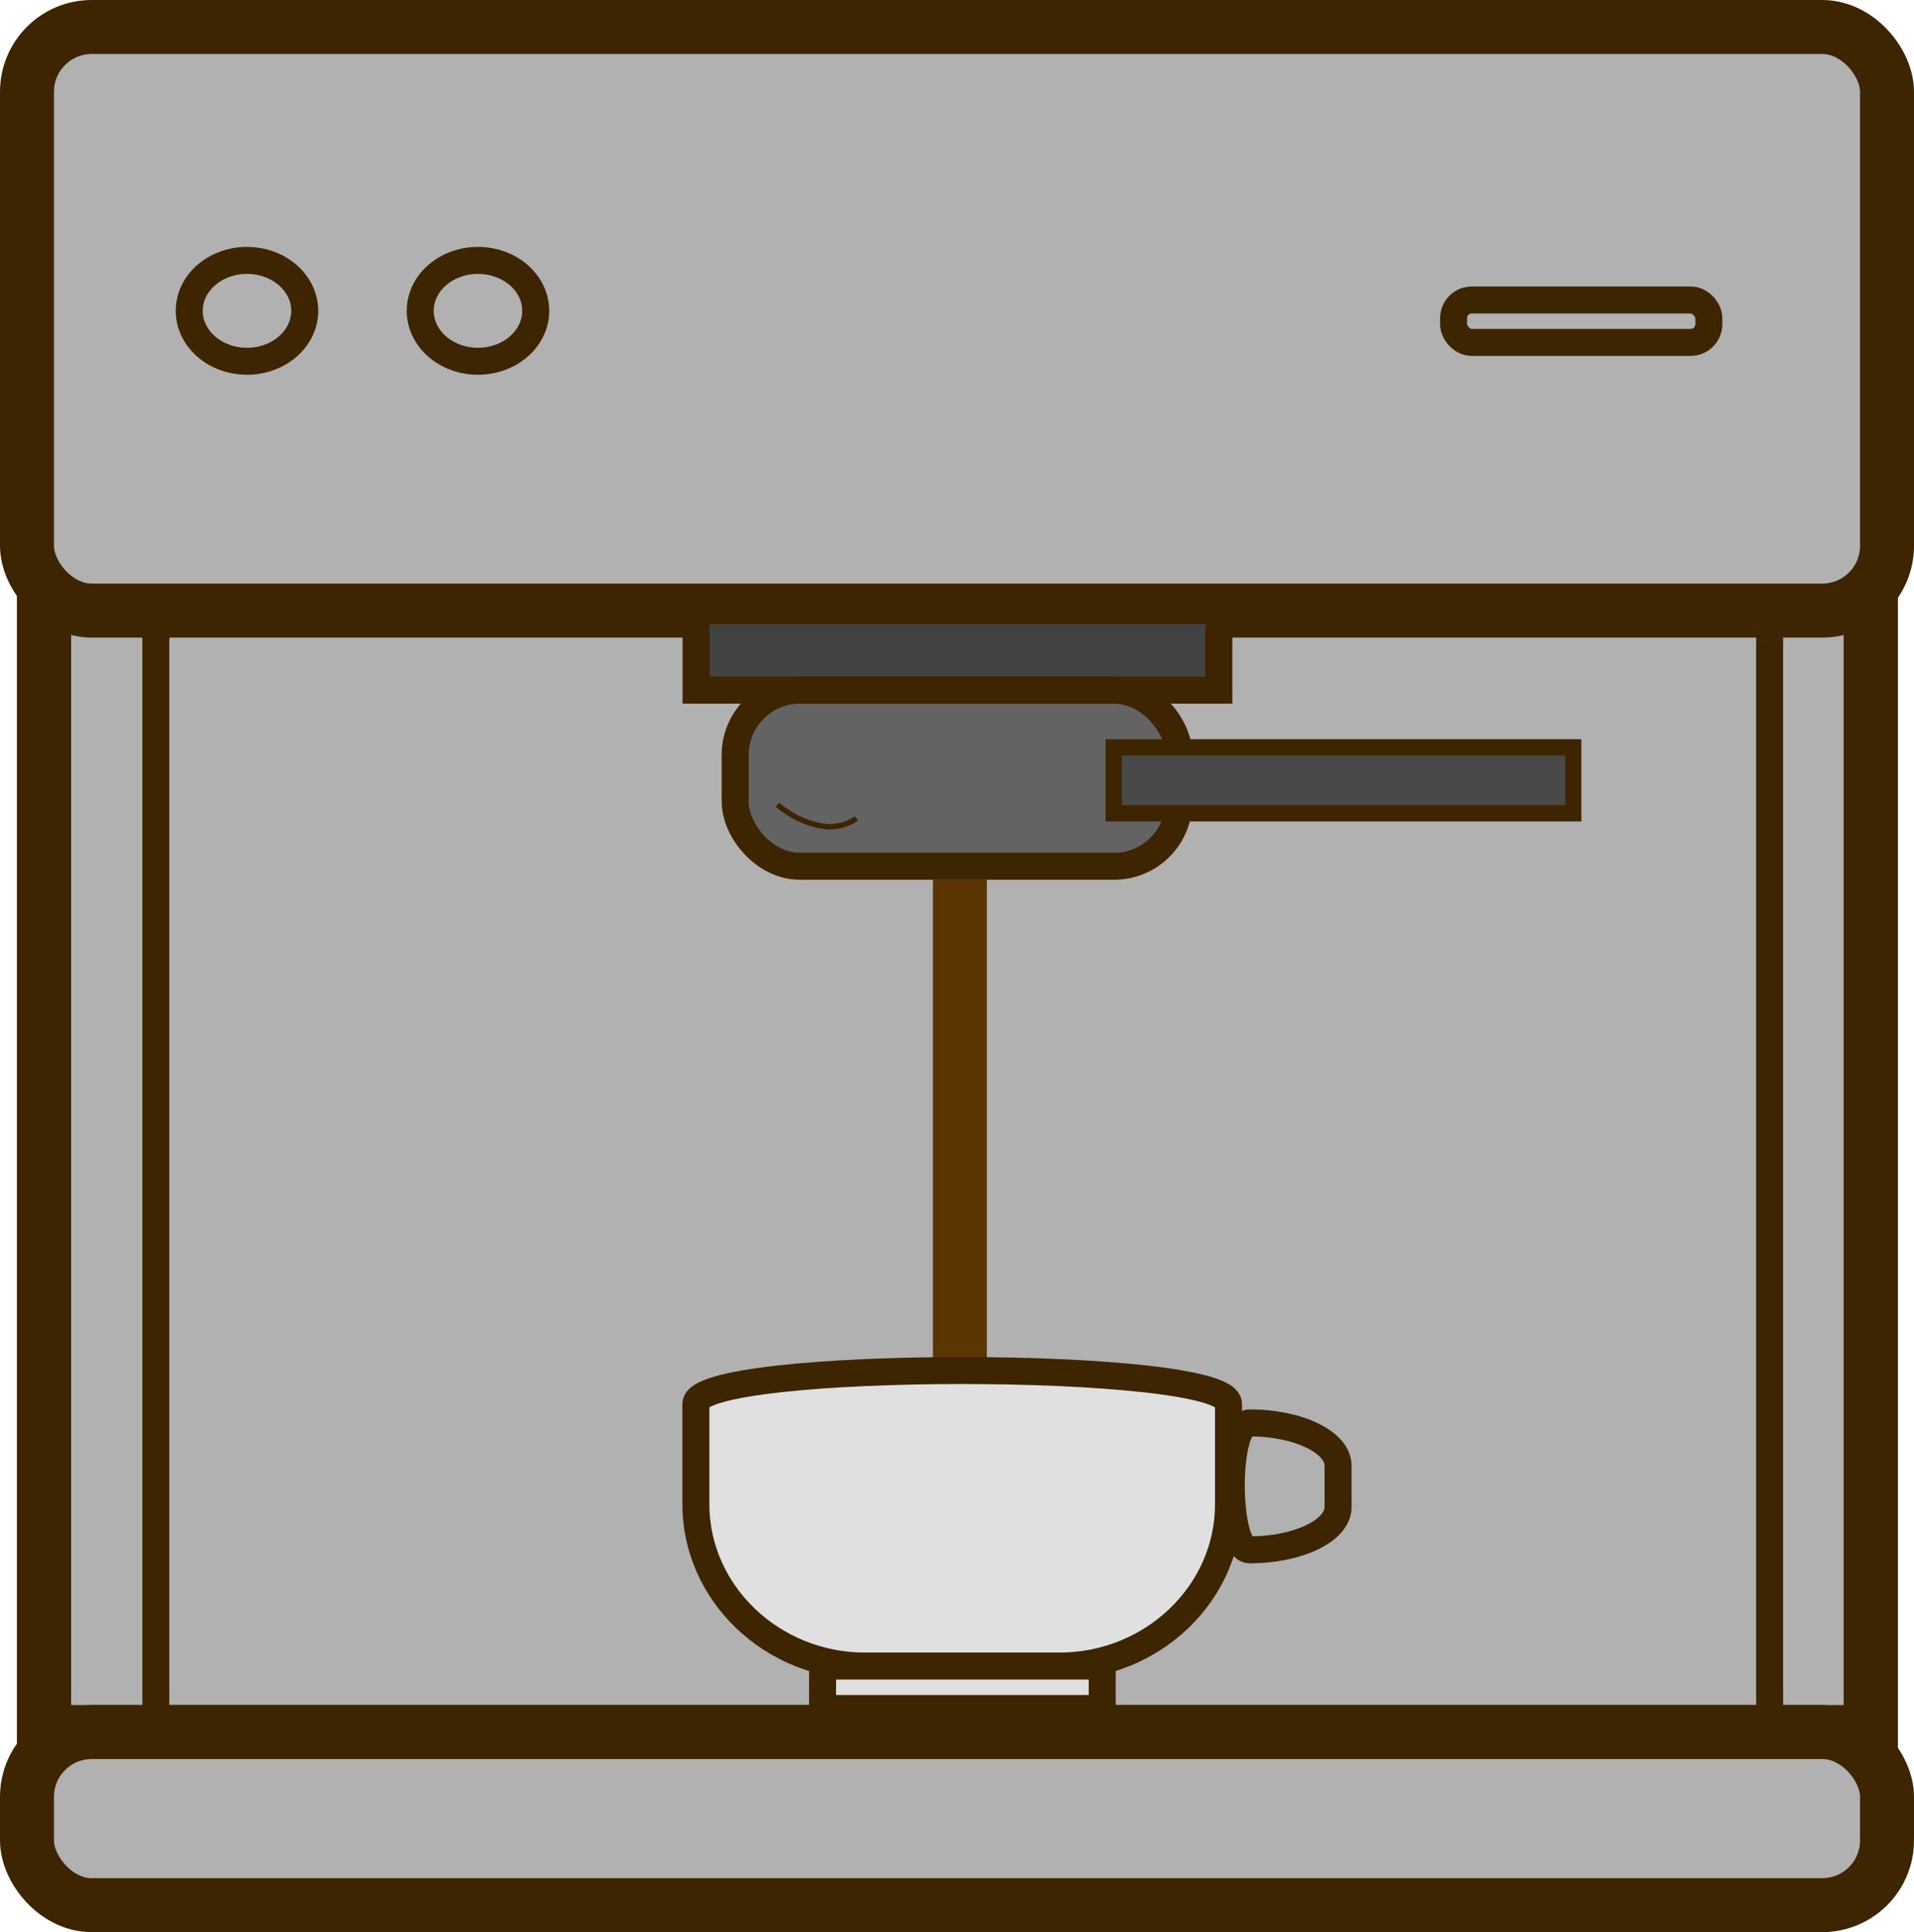<svg xmlns="http://www.w3.org/2000/svg" viewBox="0 0 354.63 357.93">
  <defs>
    <style>
      .cls-1, .cls-8 {
        fill: #b2b1b1;
      }

      .cls-1, .cls-10, .cls-3, .cls-4, .cls-5, .cls-6, .cls-7, .cls-8, .cls-9 {
        stroke: #3d2501;
      }

      .cls-1, .cls-10, .cls-2, .cls-3, .cls-4, .cls-5, .cls-6, .cls-7, .cls-8, .cls-9 {
        stroke-miterlimit: 10;
      }

      .cls-1, .cls-2, .cls-3 {
        stroke-width: 10px;
      }

      .cls-10, .cls-2, .cls-3, .cls-4 {
        fill: none;
      }

      .cls-2 {
        stroke: #5b3502;
      }

      .cls-4, .cls-5, .cls-6, .cls-7, .cls-8 {
        stroke-width: 5px;
      }

      .cls-5 {
        fill: #424242;
      }

      .cls-6 {
        fill: #636363;
      }

      .cls-7 {
        fill: #e0e0e0;
      }

      .cls-9 {
        fill: #494949;
        stroke-width: 3px;
      }
    </style>
  </defs>
  <g id="Layer_4" data-name="Layer 4">
    <rect class="cls-1" x="8.16" y="107.89" width="338.47" height="212.96"/>
  </g>
  <g id="espresso">
    <line id="espresso-2" data-name="espresso" class="cls-2" x1="177.85" y1="162.97" x2="177.85" y2="251.76"/>
  </g>
  <g id="esp_machine" data-name="esp machine">
    <g id="esp">
      <rect class="cls-1" x="5" y="5" width="344.63" height="108.11" rx="12"/>
      <rect class="cls-1" x="5" y="320.85" width="344.63" height="32.07" rx="12"/>
      <line class="cls-3" x1="346.63" y1="107" x2="346.63" y2="325.22"/>
      <line class="cls-3" x1="8.16" y1="107.89" x2="8.16" y2="326.1"/>
      <ellipse class="cls-4" cx="45.76" cy="57.58" rx="10.7" ry="9.34"/>
      <ellipse id="button" class="cls-4" cx="88.56" cy="57.58" rx="10.7" ry="9.34"/>
      <rect class="cls-4" x="269.32" y="55.57" width="47.3" height="7.86" rx="3.38"/>
      <rect class="cls-5" x="128.97" y="113.11" width="96.86" height="14.74"/>
      <rect class="cls-6" x="136.21" y="127.86" width="82.22" height="32.61" rx="12"/>
      <path class="cls-7" d="M286.46,423.62h-36c-17.25,0-31.36-13.51-31.36-30V375.07c0-8.26,98.69-8.26,98.69,0V393.6C317.82,410.11,303.7,423.62,286.46,423.62Z" transform="translate(-90.17 -114.99)"/>
      <rect class="cls-7" x="152.41" y="308.63" width="51.81" height="7.86"/>
      <path class="cls-8" d="M321.69,402.09h0c-4.42,0-4.6-23.52,0-23.52h0c9,0,16.4,3.56,16.4,7.92v7.69C338.09,398.53,330.71,402.09,321.69,402.09Z" transform="translate(-90.17 -114.99)"/>
      <line class="cls-4" x1="28.87" y1="113.11" x2="28.87" y2="320.85"/>
      <line class="cls-4" x1="327.88" y1="112.24" x2="327.88" y2="319.98"/>
    </g>
  </g>
  <g id="handle">
    <rect id="handle-2" data-name="handle" class="cls-9" x="206.34" y="138.44" width="85.16" height="12.23"/>
    <path id="shading" class="cls-10" d="M234.2,264.07a19.52,19.52,0,0,0,2.58,1.79,15.9,15.9,0,0,0,6,2.2,8.54,8.54,0,0,0,6.07-1.47" transform="translate(-90.17 -114.99)"/>
  </g>
</svg>
